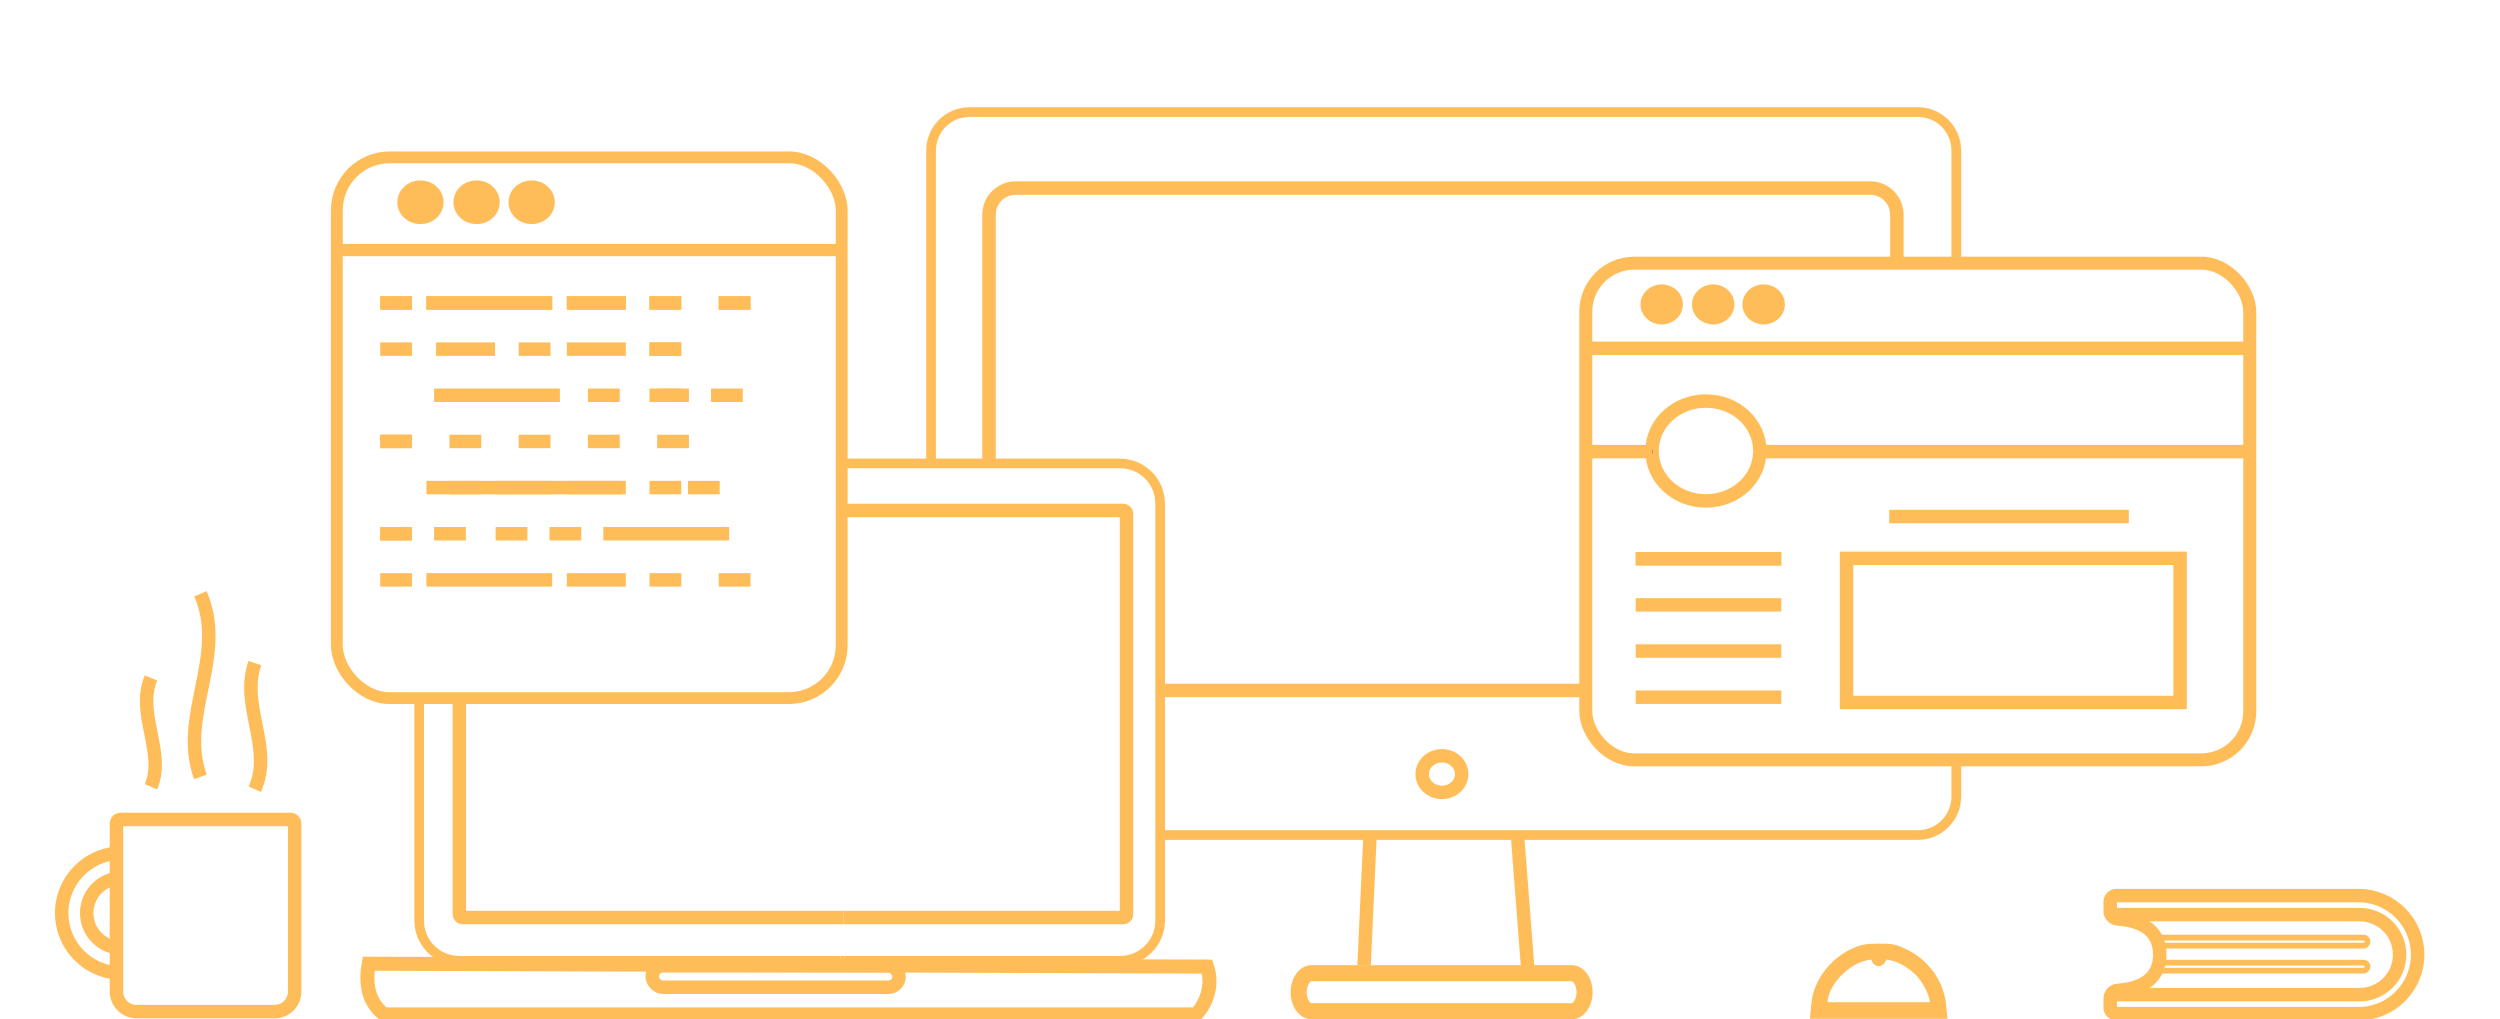 <?xml version="1.0" encoding="UTF-8" standalone="no"?>
<svg
   width="650px"
   height="265px"
   viewBox="0 0 650 265"
   version="1.1"
   id="svg156"
   sodipodi:docname="tecnologia.svg"
   inkscape:version="1.1.2 (b8e25be833, 2022-02-05)"
   xmlns:inkscape="http://www.inkscape.org/namespaces/inkscape"
   xmlns:sodipodi="http://sodipodi.sourceforge.net/DTD/sodipodi-0.dtd"
   xmlns="http://www.w3.org/2000/svg"
   xmlns:svg="http://www.w3.org/2000/svg">
  <defs
     id="defs160" />
  <sodipodi:namedview
     id="namedview158"
     pagecolor="#ffffff"
     bordercolor="#666666"
     borderopacity="1.0"
     inkscape:pageshadow="2"
     inkscape:pageopacity="0.0"
     inkscape:pagecheckerboard="0"
     showgrid="false"
     inkscape:zoom="1.6128129"
     inkscape:cx="363.96037"
     inkscape:cy="124.31696"
     inkscape:window-width="1920"
     inkscape:window-height="991"
     inkscape:window-x="-9"
     inkscape:window-y="-9"
     inkscape:window-maximized="1"
     inkscape:current-layer="svg156" />
  <!-- Generator: Sketch 59 (86127) - https://sketch.com -->
  <title
     id="title2">Group 32</title>
  <desc
     id="desc4">Created with Sketch.</desc>
  <g
     id="g37415"
     style="stroke:#ffbd59;stroke-width:3.5;stroke-miterlimit:4;stroke-dasharray:none;stroke-opacity:1"
     transform="matrix(-1,0,0,1,753.435,162.105)" />
  <path
     id="rect38443"
     style="opacity:1;fill:none;fill-opacity:0.322;stroke:#ffbd59;stroke-width:3.653;stroke-miterlimit:4;stroke-dasharray:none;stroke-opacity:1"
     d="m 95.871,250.564 217.963,0.75 c 2.008,6.048 -1.326,10.832 -2.822,12.436 H 99.834 C 95.273,260.127 95.102,254.96 95.871,250.564 Z"
     sodipodi:nodetypes="ccccc" />
  <path
     id="rect39487"
     style="color:#000000;opacity:1;fill:#ffbd59;stroke-width:0.035;stroke-miterlimit:4;stroke-dasharray:none"
     d="m 219.535,248.553 v 2.5 h 71.643 c 6.467,0 11.713,-5.246 11.713,-11.713 V 130.955 c 0,-6.467 -5.246,-11.711 -11.713,-11.711 h -71.643 v 2.5 h 71.643 c 5.125,0 9.213,4.086 9.213,9.211 v 108.385 c 0,5.125 -4.088,9.213 -9.213,9.213 z" />
  <path
     id="path3684"
     style="color:#000000;opacity:1;fill:#ffbd59;stroke-width:0.035;stroke-miterlimit:4;stroke-dasharray:none"
     d="m 218.535,248.553 v 2.5 h 1 v -2.5 z" />
  <path
     id="path3682"
     style="color:#000000;opacity:1;fill:#ffbd59;stroke-width:3.5;stroke-miterlimit:4;stroke-dasharray:none"
     d="m 110.236,181.264 h -2.5 v 58.076 c 0,6.467 5.244,11.713 11.711,11.713 h 99.088 v -2.5 h -99.088 c -5.125,0 -9.211,-4.088 -9.211,-9.213 z" />
  <path
     id="path3680"
     style="color:#000000;opacity:1;fill:#ffbd59;stroke-width:0.035;stroke-miterlimit:4;stroke-dasharray:none"
     d="m 218.535,119.244 v 2.5 h 1 v -2.5 z" />
  <path
     id="path3551"
     style="opacity:1;fill:none;fill-opacity:0.322;stroke:#ffbd59;stroke-width:3.5;stroke-miterlimit:4;stroke-dasharray:none"
     d="m 219.358,238.559 -99.094,10e-6 c -0.46,0 -0.83,-0.37 -0.83,-0.83 v -56.996" />
  <path
     id="path3530"
     style="opacity:1;fill:none;fill-opacity:0.322;stroke:#ffbd59;stroke-width:3.5;stroke-miterlimit:4;stroke-dasharray:none"
     d="m 219.358,132.722 h 72.707 c 0.46,0 0.83,0.37 0.83,0.83 V 237.728 c 0,0.46 -0.37,0.83 -0.83,0.83 l -72.707,-10e-6" />
  <path
     id="path44509"
     style="color:#000000;opacity:1;fill:#ffbd59;stroke:#ffbd59;stroke-width:0.035;stroke-miterlimit:4;stroke-dasharray:none;stroke-opacity:1"
     d="m 509.881,197.988 h -2.5 v 9.115 c 0,4.873 -3.883,8.756 -8.756,8.756 H 301.574 v 2.5 H 498.625 c 6.215,0 11.256,-5.041 11.256,-11.256 z" />
  <path
     id="path1792"
     style="color:#000000;opacity:1;fill:#ffbd59;stroke:#ffbd59;stroke-width:0.035;stroke-miterlimit:4;stroke-dasharray:none;stroke-opacity:1"
     d="m 252.088,27.891 c -6.215,0 -11.256,5.043 -11.256,11.258 v 81.029 h 2.5 V 39.148 c 0,-4.873 3.883,-8.758 8.756,-8.758 H 498.625 c 4.873,0 8.756,3.885 8.756,8.758 v 29.541 h 2.5 V 39.148 c 0,-6.215 -5.041,-11.258 -11.256,-11.258 z" />
  <path
     id="path1571"
     style="opacity:1;fill:none;stroke:#ffbd59;stroke-width:3.5;stroke-miterlimit:4;stroke-dasharray:none;stroke-opacity:1"
     d="M 257.146,120.178 V 55.844 c 0,-3.853 3.101,-6.954 6.954,-6.954 v 0 h 222.133 c 3.853,0 6.954,3.101 6.954,6.954 l 10e-6,12.846" />
  <path
     id="path44648"
     style="opacity:1;fill:none;stroke:#ffbd59;stroke-width:3.5;stroke-miterlimit:4;stroke-dasharray:none;stroke-opacity:1"
     d="m 411.696,179.512 -110.121,1e-5" />
  <path
     id="rect8000"
     style="opacity:1;fill:none;stroke:#ffbd59;stroke-width:3.5;stroke-miterlimit:4;stroke-dasharray:none"
     d="m 374.902,196.512 c 2.843,0 5.132,2.121 5.132,4.755 0,2.634 -2.289,4.755 -5.132,4.755 -2.843,0 -5.132,-2.121 -5.132,-4.755 0,-2.634 2.289,-4.755 5.132,-4.755 z" />
  <path
     id="rect8000-5"
     style="opacity:1;fill:none;stroke:#ffbd59;stroke-width:3.5;stroke-miterlimit:4;stroke-dasharray:none"
     d="m 443.546,104.273 c 7.763,0 14.013,5.791 14.013,12.984 0,7.193 -6.25,12.984 -14.013,12.984 -7.763,0 -14.013,-5.791 -14.013,-12.984 0,-7.193 6.25,-12.984 14.013,-12.984 z" />
  <path
     id="rect8000-8"
     style="opacity:1;fill:#ffbd59;fill-opacity:1;stroke:#ffbd59;stroke-width:2.805;stroke-miterlimit:4;stroke-dasharray:none"
     d="m 432.039,75.338 c 2.279,0 4.113,1.7 4.113,3.811 0,2.111 -1.834,3.811 -4.113,3.811 -2.278,0 -4.113,-1.7 -4.113,-3.811 0,-2.111 1.834,-3.811 4.113,-3.811 z" />
  <path
     style="opacity:1;fill:#f9b65f;fill-opacity:1;stroke:#ffbd59;stroke-width:3.5;stroke-linecap:butt;stroke-linejoin:miter;stroke-miterlimit:4;stroke-dasharray:none;stroke-opacity:1"
     d="m 356.164,218.182 -1.504,32.815"
     id="path8328" />
  <path
     style="opacity:1;fill:#f9b65f;fill-opacity:1;stroke:#ffbd59;stroke-width:3.5;stroke-linecap:butt;stroke-linejoin:miter;stroke-miterlimit:4;stroke-dasharray:none;stroke-opacity:1"
     d="m 394.616,218.182 2.596,33.563"
     id="path8330" />
  <path
     id="rect8354"
     style="opacity:1;fill:none;stroke:#ffbd59;stroke-width:4.184;stroke-miterlimit:4;stroke-dasharray:none"
     d="m 341.052,253.021 h 67.54 c 1.886,0 3.403,2.209 3.403,4.953 0,2.744 -1.518,4.953 -3.403,4.953 h -67.54 c -1.886,0 -3.403,-2.209 -3.403,-4.953 0,-2.744 1.518,-4.953 3.403,-4.953 z" />
  <path
     d="m 613.231,232.858 c 8.478,0 15.351,6.873 15.351,15.351 0,8.478 -6.873,15.351 -15.351,15.351 h -63.016 c -0.862,0 -1.561,-0.699 -1.561,-1.561 v -2.416 c 0,-1.092 0.844,-1.999 1.934,-2.076 7.154,-0.508 10.954,-3.651 10.954,-9.297 0,-5.647 -3.8,-8.789 -10.954,-9.297 -1.09,-0.077 -1.934,-0.984 -1.934,-2.076 v -2.416 c 0,-0.862 0.699,-1.561 1.561,-1.561 z"
     id="Rectangle-17-1"
     stroke="#7510f7"
     stroke-width="2.081"
     fill="#ffffff"
     sodipodi:nodetypes="sssssssssssss"
     style="fill:none;stroke:#ffbd59;stroke-width:3.5;stroke-miterlimit:4;stroke-dasharray:none;stroke-opacity:1" />
  <path
     d="m 549.436,258.16 c 0,0.252 0.204,0.456 0.456,0.456 v 0 h 7.377 56.212 c 5.751,0 10.414,-4.659 10.414,-10.407 0,-5.748 -4.662,-10.407 -10.414,-10.407 h -56.212 -7.377 v 0 c -0.252,0 -0.456,0.204 -0.456,0.456"
     id="Rectangle-19-4"
     stroke="#7510f7"
     stroke-width="2.081"
     sodipodi:nodetypes="csccsssccsc"
     style="fill:none;stroke:#ffbd59;stroke-width:3.5;stroke-miterlimit:4;stroke-dasharray:none;stroke-opacity:1" />
  <rect
     id="Rectangle-18-8"
     fill="#7510f7"
     x="-615.564"
     y="243.786"
     width="54.673"
     height="2.081"
     rx="1.041"
     style="fill:none;stroke:#ffbd59;stroke-width:1.5;stroke-miterlimit:4;stroke-dasharray:none;stroke-opacity:1"
     transform="scale(-1,1)" />
  <rect
     id="rect147-1"
     fill="#7510f7"
     x="-615.564"
     y="250.291"
     width="54.673"
     height="2.081"
     rx="1.041"
     style="fill:none;stroke:#ffbd59;stroke-width:1.5;stroke-miterlimit:4;stroke-dasharray:none;stroke-opacity:1"
     transform="scale(-1,1)" />
  <path
     style="opacity:1;fill:none;fill-opacity:1;stroke:#ffbd59;stroke-width:2.5;stroke-miterlimit:4;stroke-dasharray:none"
     d="m 504.706,261.132 c -0.565,-5.472 -4.183,-10.53 -9.356,-13.076 -2.684,-1.321 -3.414,-1.477 -6.879,-1.468 -3.22,0.008 -4.313,0.213 -6.457,1.21 -5.374,2.499 -9.326,7.813 -9.814,13.197 l -0.239,2.641 h 16.502 16.502 z M 473.907,260.76 c 0,-5.159 5.983,-11.481 11.736,-12.401 1.55,-0.248 1.811,-0.161 2.029,0.673 0.323,1.234 1.258,1.234 1.581,0 0.219,-0.836 0.478,-0.921 2.042,-0.671 2.786,0.445 5.945,2.276 8.133,4.712 1.961,2.184 3.597,5.698 3.592,7.719 l -0.002,1.023 h -14.556 -14.556 z m 4.749,28.489"
     id="path7549"
     sodipodi:nodetypes="sscsscccscsssssccccc" />
  <g
     id="g41968"
     transform="translate(-100.645,-546.206)"
     style="opacity:1;stroke-width:3.5;stroke-miterlimit:4;stroke-dasharray:none">
    <path
       id="Oval-8-8"
       style="fill:none;stroke:#ffbd59;stroke-width:3.5;stroke-miterlimit:4;stroke-dasharray:none;stroke-opacity:1"
       d="m 130.434,768.105 a 15.621,15.611 0 0 0 -13.741,15.497 v 0 a 15.621,15.611 0 0 0 13.741,15.497" />
    <path
       id="ellipse132-8"
       style="fill:none;stroke:#ffbd59;stroke-width:3.5;stroke-miterlimit:4;stroke-dasharray:none;stroke-opacity:1"
       d="m 130.489,774.681 a 9.112,9.106 0 0 0 -7.288,8.922 v 0 a 9.112,9.106 0 0 0 7.283,8.921" />
    <path
       d="m 176.214,759.269 c 0.575,0 1.041,0.466 1.041,1.041 v 43.71 c 0,2.874 -2.33,5.204 -5.204,5.204 h -35.917 c -2.874,0 -5.204,-2.33 -5.204,-5.204 v -43.71 c 0,-0.575 0.466,-1.041 1.041,-1.041 z"
       id="Rectangle-16-5"
       stroke="#7510f7"
       stroke-width="2.081"
       fill="#ffffff"
       style="fill:none;stroke:#ffbd59;stroke-width:3.5;stroke-miterlimit:4;stroke-dasharray:none;stroke-opacity:1" />
  </g>
  <path
     style="opacity:1;fill:none;stroke:#ffbd59;stroke-width:3.5;stroke-linecap:butt;stroke-linejoin:miter;stroke-miterlimit:4;stroke-dasharray:none;stroke-opacity:1"
     d="m 52.105,201.988 c -5.789,-15.867 7.076,-31.413 0,-47.602"
     id="path44844"
     sodipodi:nodetypes="cc" />
  <path
     style="opacity:1;fill:none;stroke:#ffbd59;stroke-width:3.5;stroke-linecap:butt;stroke-linejoin:miter;stroke-miterlimit:4;stroke-dasharray:none;stroke-opacity:1"
     d="m 39.24,204.561 c 3.86,-8.791 -3.86,-18.869 0,-28.304"
     id="path44846"
     sodipodi:nodetypes="cc" />
  <path
     style="opacity:1;fill:none;stroke:#ffbd59;stroke-width:3.5;stroke-linecap:butt;stroke-linejoin:miter;stroke-miterlimit:4;stroke-dasharray:none;stroke-opacity:1"
     d="m 66.257,172.397 c -3.86,11.257 4.825,21.871 0,32.807"
     id="path44848"
     sodipodi:nodetypes="cc" />
  <path
     style="opacity:1;fill:none;stroke:#ffbd59;stroke-width:3.5;stroke-linecap:butt;stroke-linejoin:miter;stroke-miterlimit:4;stroke-dasharray:none;stroke-opacity:1"
     d="M 411.695,90.561 H 584.736"
     id="path1991" />
  <path
     id="path2158"
     style="opacity:1;fill:#ffbd59;fill-opacity:1;stroke:#ffbd59;stroke-width:2.805;stroke-miterlimit:4;stroke-dasharray:none"
     d="m 445.425,75.338 c 2.279,0 4.113,1.7 4.113,3.811 0,2.111 -1.834,3.811 -4.113,3.811 -2.278,0 -4.113,-1.7 -4.113,-3.811 0,-2.111 1.834,-3.811 4.113,-3.811 z" />
  <path
     id="path2172"
     style="opacity:1;fill:#ffbd59;fill-opacity:1;stroke:#ffbd59;stroke-width:2.805;stroke-miterlimit:4;stroke-dasharray:none"
     d="m 458.551,75.338 c 2.279,0 4.113,1.7 4.113,3.811 0,2.111 -1.834,3.811 -4.113,3.811 -2.278,0 -4.113,-1.7 -4.113,-3.811 0,-2.111 1.834,-3.811 4.113,-3.811 z" />
  <path
     style="opacity:1;fill:none;stroke:#000000;stroke-width:1px;stroke-linecap:butt;stroke-linejoin:miter;stroke-opacity:1"
     d="m 411.856,117.418 h 17.851"
     id="path2487" />
  <path
     style="opacity:1;fill:none;stroke:#ffbd59;stroke-width:3.5;stroke-linecap:butt;stroke-linejoin:miter;stroke-miterlimit:4;stroke-dasharray:none;stroke-opacity:1"
     d="m 411.856,117.418 h 17.851"
     id="path2578" />
  <path
     style="fill:none;stroke:#ffbd59;stroke-width:3.5;stroke-linecap:butt;stroke-linejoin:miter;stroke-miterlimit:4;stroke-dasharray:none;stroke-opacity:1"
     d="m 425.285,145.27 h 37.851"
     id="path2578-4" />
  <path
     style="opacity:1;fill:none;stroke:#ffbd59;stroke-width:3.5;stroke-linecap:butt;stroke-linejoin:miter;stroke-miterlimit:4;stroke-dasharray:none;stroke-opacity:1"
     d="m 457.707,117.418 h 126.564"
     id="path2613" />
  <rect
     style="opacity:1;fill:none;fill-opacity:1;stroke:#ffbd59;stroke-width:3.378;stroke-miterlimit:4;stroke-dasharray:none"
     id="rect1121"
     width="172.633"
     height="129.143"
     x="412.303"
     y="68.422"
     ry="12.627" />
  <path
     id="rect8000-8-0"
     style="fill:#ffbd59;fill-opacity:1;stroke:#ffbd59;stroke-width:3.057;stroke-miterlimit:4;stroke-dasharray:none"
     d="m 109.312,48.438 c 2.485,0 4.486,1.85 4.486,4.149 0,2.298 -2.001,4.149 -4.486,4.149 -2.485,0 -4.486,-1.85 -4.486,-4.149 0,-2.298 2.001,-4.149 4.486,-4.149 z" />
  <path
     style="fill:none;stroke:#ffbd59;stroke-width:3.184;stroke-linecap:butt;stroke-linejoin:miter;stroke-miterlimit:4;stroke-dasharray:none;stroke-opacity:1"
     d="M 87.122,65.012 H 218.687"
     id="path1991-0" />
  <path
     id="path2158-5"
     style="fill:#ffbd59;fill-opacity:1;stroke:#ffbd59;stroke-width:3.057;stroke-miterlimit:4;stroke-dasharray:none"
     d="m 123.913,48.438 c 2.485,0 4.486,1.85 4.486,4.149 0,2.298 -2.001,4.149 -4.486,4.149 -2.485,0 -4.486,-1.85 -4.486,-4.149 0,-2.298 2.001,-4.149 4.486,-4.149 z" />
  <path
     id="path2172-6"
     style="fill:#ffbd59;fill-opacity:1;stroke:#ffbd59;stroke-width:3.057;stroke-miterlimit:4;stroke-dasharray:none"
     d="m 138.23,48.438 c 2.485,0 4.486,1.85 4.486,4.149 0,2.298 -2.001,4.149 -4.486,4.149 -2.485,0 -4.486,-1.85 -4.486,-4.149 0,-2.298 2.001,-4.149 4.486,-4.149 z" />
  <rect
     style="fill:none;fill-opacity:1;stroke:#ffbd59;stroke-width:3.073;stroke-miterlimit:4;stroke-dasharray:none"
     id="rect1121-2"
     width="131.255"
     height="140.598"
     x="87.584"
     y="40.909"
     ry="13.747" />
  <path
     style="fill:none;stroke:#ffbd59;stroke-width:3.5;stroke-linecap:butt;stroke-linejoin:miter;stroke-miterlimit:4;stroke-dasharray:none;stroke-opacity:1"
     d="m 425.285,145.27 h 37.851"
     id="path2816" />
  <path
     style="fill:none;stroke:#ffbd59;stroke-width:3.5;stroke-linecap:butt;stroke-linejoin:miter;stroke-miterlimit:4;stroke-dasharray:none;stroke-opacity:1"
     d="m 98.864,78.772 h 8.26"
     id="path2816-1"
     inkscape:transform-center-x="-38.886505"
     inkscape:transform-center-y="31.520434" />
  <path
     style="fill:none;stroke:#ffbd59;stroke-width:3.5;stroke-linecap:butt;stroke-linejoin:miter;stroke-miterlimit:4;stroke-dasharray:none;stroke-opacity:1"
     d="m 491.191,134.304 h 62.295"
     id="path2816-7" />
  <path
     style="fill:none;stroke:#ffbd59;stroke-width:3.5;stroke-linecap:butt;stroke-linejoin:miter;stroke-miterlimit:4;stroke-dasharray:none;stroke-opacity:1"
     d="m 425.285,157.27 h 37.851"
     id="path2831" />
  <path
     style="fill:none;stroke:#ffbd59;stroke-width:3.5;stroke-linecap:butt;stroke-linejoin:miter;stroke-miterlimit:4;stroke-dasharray:none;stroke-opacity:1"
     d="m 425.285,169.27 h 37.851"
     id="path2833" />
  <path
     style="fill:none;stroke:#ffbd59;stroke-width:3.5;stroke-linecap:butt;stroke-linejoin:miter;stroke-miterlimit:4;stroke-dasharray:none;stroke-opacity:1"
     d="m 425.285,181.27 h 37.851"
     id="path2835" />
  <rect
     style="opacity:1;fill:none;fill-opacity:1;stroke:#ffbd59;stroke-width:3.5;stroke-miterlimit:4;stroke-dasharray:none;stroke-opacity:1"
     id="rect2862"
     width="86.725"
     height="37.474"
     x="480.097"
     y="145.173" />
  <path
     style="fill:none;stroke:#ffbd59;stroke-width:3.5;stroke-linecap:butt;stroke-linejoin:miter;stroke-miterlimit:4;stroke-dasharray:none;stroke-opacity:1"
     d="m 110.864,78.772 h 32.705"
     id="path3810"
     inkscape:transform-center-x="-153.96079"
     inkscape:transform-center-y="31.520434" />
  <path
     style="fill:none;stroke:#ffbd59;stroke-width:3.5;stroke-linecap:butt;stroke-linejoin:miter;stroke-miterlimit:4;stroke-dasharray:none;stroke-opacity:1"
     d="m 147.378,78.772 h 15.336"
     id="path3821"
     inkscape:transform-center-x="-72.197488"
     inkscape:transform-center-y="31.520434" />
  <path
     style="fill:none;stroke:#ffbd59;stroke-width:3.5;stroke-linecap:butt;stroke-linejoin:miter;stroke-miterlimit:4;stroke-dasharray:none;stroke-opacity:1"
     d="m 168.864,78.772 h 8.26"
     id="path3823"
     inkscape:transform-center-x="-38.886505"
     inkscape:transform-center-y="31.520434" />
  <path
     style="fill:none;stroke:#ffbd59;stroke-width:3.5;stroke-linecap:butt;stroke-linejoin:miter;stroke-miterlimit:4;stroke-dasharray:none;stroke-opacity:1"
     d="m 186.864,78.772 h 8.26"
     id="path3825"
     inkscape:transform-center-x="-38.886505"
     inkscape:transform-center-y="31.520434" />
  <path
     style="fill:none;stroke:#ffbd59;stroke-width:3.5;stroke-linecap:butt;stroke-linejoin:miter;stroke-miterlimit:4;stroke-dasharray:none;stroke-opacity:1"
     d="m 98.864,78.772 h 8.26"
     id="path3863"
     inkscape:transform-center-x="-38.886505"
     inkscape:transform-center-y="31.520434" />
  <path
     style="fill:none;stroke:#ffbd59;stroke-width:3.5;stroke-linecap:butt;stroke-linejoin:miter;stroke-miterlimit:4;stroke-dasharray:none;stroke-opacity:1"
     d="m 110.864,78.772 h 32.705"
     id="path3865"
     inkscape:transform-center-x="-153.96079"
     inkscape:transform-center-y="31.520434" />
  <path
     style="fill:none;stroke:#ffbd59;stroke-width:3.5;stroke-linecap:butt;stroke-linejoin:miter;stroke-miterlimit:4;stroke-dasharray:none;stroke-opacity:1"
     d="m 147.378,78.772 h 15.336"
     id="path3867"
     inkscape:transform-center-x="-72.197488"
     inkscape:transform-center-y="31.520434" />
  <path
     style="fill:none;stroke:#ffbd59;stroke-width:3.5;stroke-linecap:butt;stroke-linejoin:miter;stroke-miterlimit:4;stroke-dasharray:none;stroke-opacity:1"
     d="m 168.864,78.772 h 8.26"
     id="path3869"
     inkscape:transform-center-x="-38.886505"
     inkscape:transform-center-y="31.520434" />
  <path
     style="fill:none;stroke:#ffbd59;stroke-width:3.5;stroke-linecap:butt;stroke-linejoin:miter;stroke-miterlimit:4;stroke-dasharray:none;stroke-opacity:1"
     d="m 186.864,78.772 h 8.26"
     id="path3871"
     inkscape:transform-center-x="-38.886505"
     inkscape:transform-center-y="31.520434" />
  <path
     style="fill:none;stroke:#ffbd59;stroke-width:3.5;stroke-linecap:butt;stroke-linejoin:miter;stroke-miterlimit:4;stroke-dasharray:none;stroke-opacity:1"
     d="m 98.864,90.772 h 8.26"
     id="path3933"
     inkscape:transform-center-x="-38.886505"
     inkscape:transform-center-y="31.520434" />
  <path
     style="fill:none;stroke:#ffbd59;stroke-width:3.5;stroke-linecap:butt;stroke-linejoin:miter;stroke-miterlimit:4;stroke-dasharray:none;stroke-opacity:1"
     d="m 147.378,90.772 h 15.336"
     id="path3937"
     inkscape:transform-center-x="-72.197488"
     inkscape:transform-center-y="31.520434" />
  <path
     style="fill:none;stroke:#ffbd59;stroke-width:3.5;stroke-linecap:butt;stroke-linejoin:miter;stroke-miterlimit:4;stroke-dasharray:none;stroke-opacity:1"
     d="m 168.864,90.772 h 8.26"
     id="path3939"
     inkscape:transform-center-x="-38.886505"
     inkscape:transform-center-y="31.520434" />
  <path
     style="fill:none;stroke:#ffbd59;stroke-width:3.5;stroke-linecap:butt;stroke-linejoin:miter;stroke-miterlimit:4;stroke-dasharray:none;stroke-opacity:1"
     d="m 134.864,90.772 h 8.26"
     id="path3943"
     inkscape:transform-center-x="-38.886505"
     inkscape:transform-center-y="31.520434" />
  <path
     style="fill:none;stroke:#ffbd59;stroke-width:3.5;stroke-linecap:butt;stroke-linejoin:miter;stroke-miterlimit:4;stroke-dasharray:none;stroke-opacity:1"
     d="m 113.378,90.772 h 15.336"
     id="path3947"
     inkscape:transform-center-x="-72.197488"
     inkscape:transform-center-y="31.520434" />
  <path
     style="fill:none;stroke:#ffbd59;stroke-width:3.5;stroke-linecap:butt;stroke-linejoin:miter;stroke-miterlimit:4;stroke-dasharray:none;stroke-opacity:1"
     d="m 168.864,90.772 h 8.26"
     id="path3949"
     inkscape:transform-center-x="-38.886505"
     inkscape:transform-center-y="31.520434" />
  <path
     style="fill:none;stroke:#ffbd59;stroke-width:3.5;stroke-linecap:butt;stroke-linejoin:miter;stroke-miterlimit:4;stroke-dasharray:none;stroke-opacity:1"
     d="m 112.864,102.772 h 32.705"
     id="path3955"
     inkscape:transform-center-x="-153.96079"
     inkscape:transform-center-y="31.520434" />
  <path
     style="fill:none;stroke:#ffbd59;stroke-width:3.5;stroke-linecap:butt;stroke-linejoin:miter;stroke-miterlimit:4;stroke-dasharray:none;stroke-opacity:1"
     d="m 168.864,102.772 h 8.26"
     id="path3959"
     inkscape:transform-center-x="-38.886505"
     inkscape:transform-center-y="31.520434" />
  <path
     style="fill:none;stroke:#ffbd59;stroke-width:3.5;stroke-linecap:butt;stroke-linejoin:miter;stroke-miterlimit:4;stroke-dasharray:none;stroke-opacity:1"
     d="m 152.864,102.772 h 8.26"
     id="path3969"
     inkscape:transform-center-x="-38.886505"
     inkscape:transform-center-y="31.520434" />
  <path
     style="fill:none;stroke:#ffbd59;stroke-width:3.5;stroke-linecap:butt;stroke-linejoin:miter;stroke-miterlimit:4;stroke-dasharray:none;stroke-opacity:1"
     d="m 170.864,102.772 h 8.26"
     id="path3971"
     inkscape:transform-center-x="-38.886505"
     inkscape:transform-center-y="31.520434" />
  <path
     style="fill:none;stroke:#ffbd59;stroke-width:3.5;stroke-linecap:butt;stroke-linejoin:miter;stroke-miterlimit:4;stroke-dasharray:none;stroke-opacity:1"
     d="m 98.864,114.772 h 8.26"
     id="path3973"
     inkscape:transform-center-x="-38.886505"
     inkscape:transform-center-y="31.520434" />
  <path
     style="fill:none;stroke:#ffbd59;stroke-width:3.5;stroke-linecap:butt;stroke-linejoin:miter;stroke-miterlimit:4;stroke-dasharray:none;stroke-opacity:1"
     d="m 152.864,114.772 h 8.26"
     id="path3979"
     inkscape:transform-center-x="-38.886505"
     inkscape:transform-center-y="31.520434" />
  <path
     style="fill:none;stroke:#ffbd59;stroke-width:3.5;stroke-linecap:butt;stroke-linejoin:miter;stroke-miterlimit:4;stroke-dasharray:none;stroke-opacity:1"
     d="m 170.864,114.772 h 8.26"
     id="path3981"
     inkscape:transform-center-x="-38.886505"
     inkscape:transform-center-y="31.520434" />
  <path
     style="fill:none;stroke:#ffbd59;stroke-width:3.5;stroke-linecap:butt;stroke-linejoin:miter;stroke-miterlimit:4;stroke-dasharray:none;stroke-opacity:1"
     d="m 98.864,114.772 h 8.26"
     id="path3983"
     inkscape:transform-center-x="-38.886505"
     inkscape:transform-center-y="31.520434" />
  <path
     style="fill:none;stroke:#ffbd59;stroke-width:3.5;stroke-linecap:butt;stroke-linejoin:miter;stroke-miterlimit:4;stroke-dasharray:none;stroke-opacity:1"
     d="m 116.864,114.772 h 8.26"
     id="path3989"
     inkscape:transform-center-x="-38.886505"
     inkscape:transform-center-y="31.520434" />
  <path
     style="fill:none;stroke:#ffbd59;stroke-width:3.5;stroke-linecap:butt;stroke-linejoin:miter;stroke-miterlimit:4;stroke-dasharray:none;stroke-opacity:1"
     d="m 134.864,114.772 h 8.26"
     id="path3991"
     inkscape:transform-center-x="-38.886505"
     inkscape:transform-center-y="31.520434" />
  <path
     style="fill:none;stroke:#ffbd59;stroke-width:3.5;stroke-linecap:butt;stroke-linejoin:miter;stroke-miterlimit:4;stroke-dasharray:none;stroke-opacity:1"
     d="m 110.864,126.772 h 32.705"
     id="path3995"
     inkscape:transform-center-x="-153.96079"
     inkscape:transform-center-y="31.520434" />
  <path
     style="fill:none;stroke:#ffbd59;stroke-width:3.5;stroke-linecap:butt;stroke-linejoin:miter;stroke-miterlimit:4;stroke-dasharray:none;stroke-opacity:1"
     d="m 147.378,126.772 h 15.336"
     id="path3997"
     inkscape:transform-center-x="-72.197488"
     inkscape:transform-center-y="31.520434" />
  <path
     style="fill:none;stroke:#ffbd59;stroke-width:3.5;stroke-linecap:butt;stroke-linejoin:miter;stroke-miterlimit:4;stroke-dasharray:none;stroke-opacity:1"
     d="m 168.864,126.772 h 8.26"
     id="path3999"
     inkscape:transform-center-x="-38.886505"
     inkscape:transform-center-y="31.520434" />
  <path
     style="fill:none;stroke:#ffbd59;stroke-width:3.5;stroke-linecap:butt;stroke-linejoin:miter;stroke-miterlimit:4;stroke-dasharray:none;stroke-opacity:1"
     d="m 178.864,126.772 h 8.26"
     id="path4001"
     inkscape:transform-center-x="-38.886505"
     inkscape:transform-center-y="31.520434" />
  <path
     style="fill:none;stroke:#ffbd59;stroke-width:3.5;stroke-linecap:butt;stroke-linejoin:miter;stroke-miterlimit:4;stroke-dasharray:none;stroke-opacity:1"
     d="m 116.864,126.772 h 8.26"
     id="path4003"
     inkscape:transform-center-x="-38.886505"
     inkscape:transform-center-y="31.520434" />
  <path
     style="fill:none;stroke:#ffbd59;stroke-width:3.5;stroke-linecap:butt;stroke-linejoin:miter;stroke-miterlimit:4;stroke-dasharray:none;stroke-opacity:1"
     d="m 128.864,126.772 h 32.705"
     id="path4005"
     inkscape:transform-center-x="-153.96079"
     inkscape:transform-center-y="31.520434" />
  <path
     style="fill:none;stroke:#ffbd59;stroke-width:3.5;stroke-linecap:butt;stroke-linejoin:miter;stroke-miterlimit:4;stroke-dasharray:none;stroke-opacity:1"
     d="m 98.864,138.772 h 8.26"
     id="path4013"
     inkscape:transform-center-x="-38.886505"
     inkscape:transform-center-y="31.520434" />
  <path
     style="fill:none;stroke:#ffbd59;stroke-width:3.5;stroke-linecap:butt;stroke-linejoin:miter;stroke-miterlimit:4;stroke-dasharray:none;stroke-opacity:1"
     d="m 156.864,138.772 h 32.705"
     id="path4015"
     inkscape:transform-center-x="-153.96079"
     inkscape:transform-center-y="31.520434" />
  <path
     style="fill:none;stroke:#ffbd59;stroke-width:3.5;stroke-linecap:butt;stroke-linejoin:miter;stroke-miterlimit:4;stroke-dasharray:none;stroke-opacity:1"
     d="m 112.864,138.772 h 8.26"
     id="path4019"
     inkscape:transform-center-x="-38.886505"
     inkscape:transform-center-y="31.520434" />
  <path
     style="fill:none;stroke:#ffbd59;stroke-width:3.5;stroke-linecap:butt;stroke-linejoin:miter;stroke-miterlimit:4;stroke-dasharray:none;stroke-opacity:1"
     d="m 128.864,138.772 h 8.26"
     id="path4021"
     inkscape:transform-center-x="-38.886505"
     inkscape:transform-center-y="31.520434" />
  <path
     style="fill:none;stroke:#ffbd59;stroke-width:3.5;stroke-linecap:butt;stroke-linejoin:miter;stroke-miterlimit:4;stroke-dasharray:none;stroke-opacity:1"
     d="m 98.864,138.772 h 8.26"
     id="path4023"
     inkscape:transform-center-x="-38.886505"
     inkscape:transform-center-y="31.520434" />
  <path
     style="fill:none;stroke:#ffbd59;stroke-width:3.5;stroke-linecap:butt;stroke-linejoin:miter;stroke-miterlimit:4;stroke-dasharray:none;stroke-opacity:1"
     d="m 186.864,150.772 h 8.26"
     id="path4041"
     inkscape:transform-center-x="-38.886505"
     inkscape:transform-center-y="31.520434" />
  <path
     style="fill:none;stroke:#ffbd59;stroke-width:3.5;stroke-linecap:butt;stroke-linejoin:miter;stroke-miterlimit:4;stroke-dasharray:none;stroke-opacity:1"
     d="m 98.864,150.772 h 8.26"
     id="path4043"
     inkscape:transform-center-x="-38.886505"
     inkscape:transform-center-y="31.520434" />
  <path
     style="fill:none;stroke:#ffbd59;stroke-width:3.5;stroke-linecap:butt;stroke-linejoin:miter;stroke-miterlimit:4;stroke-dasharray:none;stroke-opacity:1"
     d="m 110.864,150.772 h 32.705"
     id="path4045"
     inkscape:transform-center-x="-153.96079"
     inkscape:transform-center-y="31.520434" />
  <path
     style="fill:none;stroke:#ffbd59;stroke-width:3.5;stroke-linecap:butt;stroke-linejoin:miter;stroke-miterlimit:4;stroke-dasharray:none;stroke-opacity:1"
     d="m 147.378,150.772 h 15.336"
     id="path4047"
     inkscape:transform-center-x="-72.197488"
     inkscape:transform-center-y="31.520434" />
  <path
     style="fill:none;stroke:#ffbd59;stroke-width:3.5;stroke-linecap:butt;stroke-linejoin:miter;stroke-miterlimit:4;stroke-dasharray:none;stroke-opacity:1"
     d="m 168.864,150.772 h 8.26"
     id="path4049"
     inkscape:transform-center-x="-38.886505"
     inkscape:transform-center-y="31.520434" />
  <path
     style="fill:none;stroke:#ffbd59;stroke-width:3.5;stroke-linecap:butt;stroke-linejoin:miter;stroke-miterlimit:4;stroke-dasharray:none;stroke-opacity:1"
     d="m 184.864,102.772 h 8.26"
     id="path4873"
     inkscape:transform-center-x="-38.886505"
     inkscape:transform-center-y="31.520434" />
  <path
     style="fill:none;stroke:#ffbd59;stroke-width:3.5;stroke-linecap:butt;stroke-linejoin:miter;stroke-miterlimit:4;stroke-dasharray:none;stroke-opacity:1"
     d="m 142.864,138.772 h 8.26"
     id="path6075"
     inkscape:transform-center-x="-38.886505"
     inkscape:transform-center-y="31.520434" />
  <rect
     style="opacity:1;fill:none;fill-opacity:1;stroke:#ffbd59;stroke-width:3.5;stroke-miterlimit:4;stroke-dasharray:none;stroke-opacity:1"
     id="rect6898"
     width="64.174"
     height="5.58"
     x="169.579"
     y="251.114"
     ry="2.79" />
</svg>
